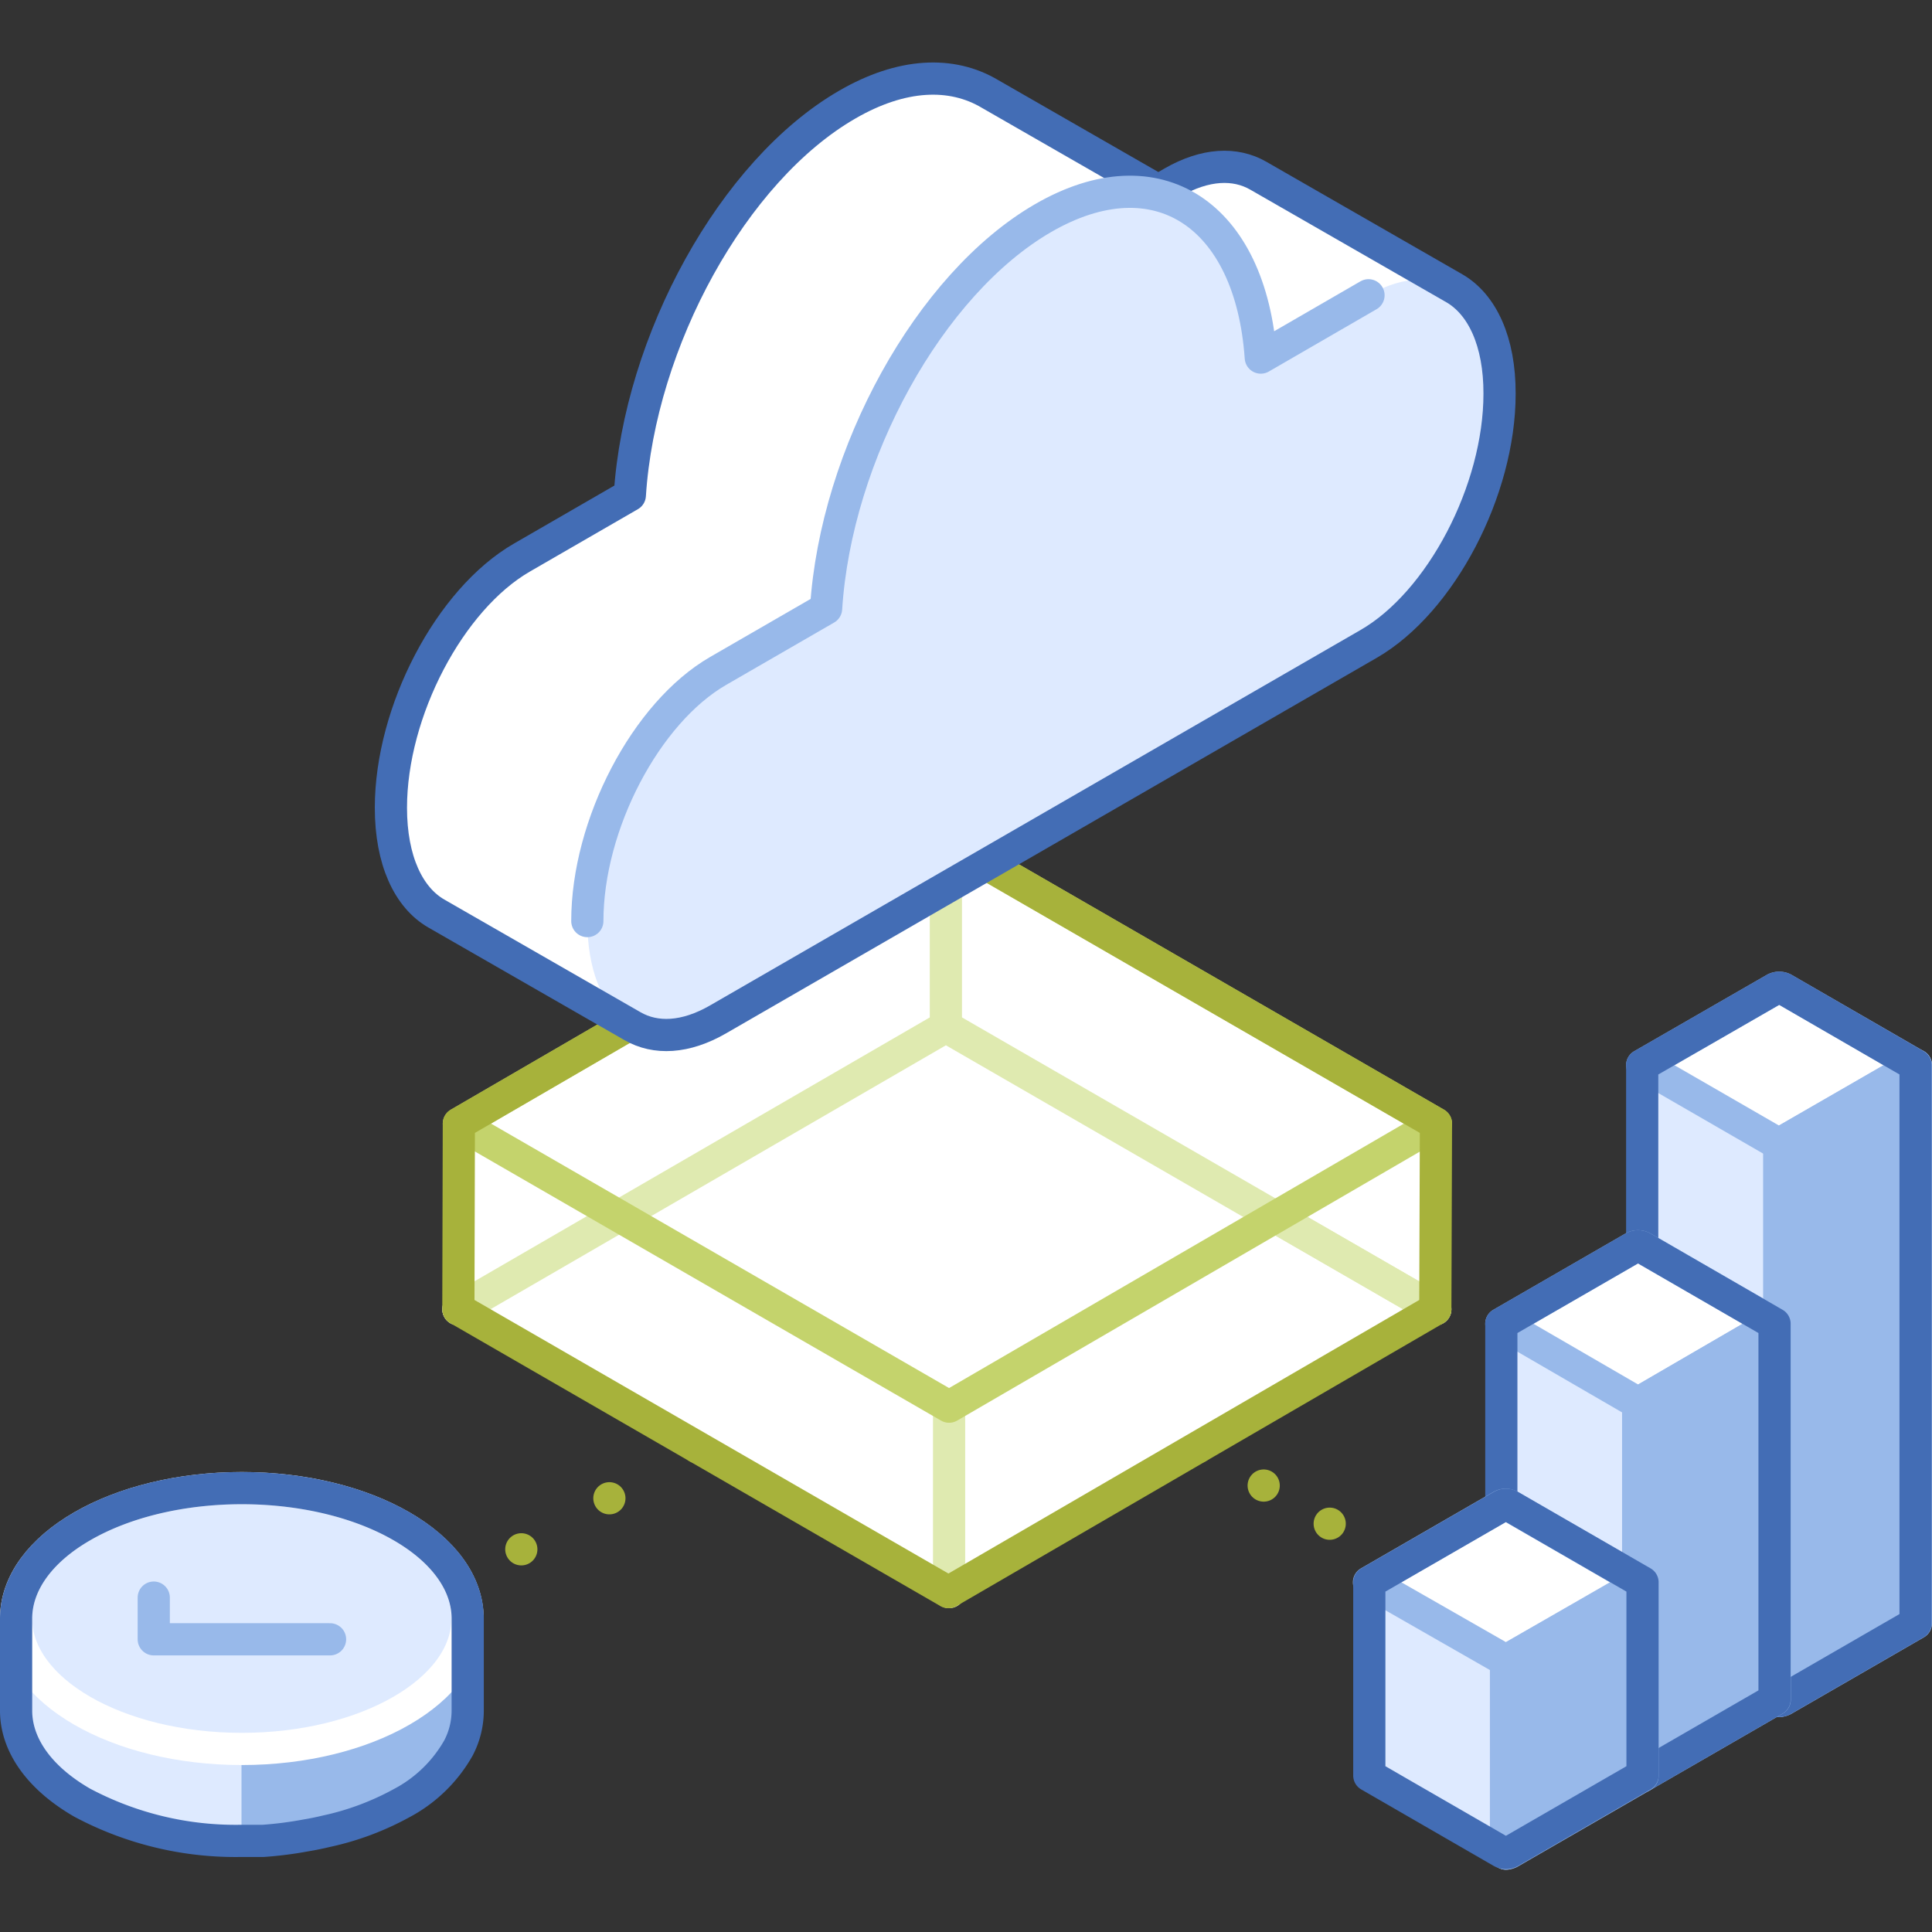 <svg xmlns="http://www.w3.org/2000/svg" viewBox="0 0 120 120"><rect x="0" y="0" width="120" height="120" fill="#333333" stroke="none"/><defs><style>.cls-1{fill:#fff;}.cls-13,.cls-2{fill:#98b9ea;}.cls-12,.cls-2,.cls-4{stroke:#98b9ea;}.cls-10,.cls-11,.cls-12,.cls-2,.cls-4,.cls-5,.cls-6,.cls-7,.cls-8,.cls-9{stroke-linecap:round;stroke-linejoin:round;stroke-width:2px;}.cls-12,.cls-3{fill:#deeaff;}.cls-10,.cls-11,.cls-14,.cls-4,.cls-5,.cls-6,.cls-7,.cls-8,.cls-9{fill:none;}.cls-5{stroke:#436db5;}.cls-6,.cls-7,.cls-8{stroke:#a7b23b;}.cls-7{stroke-dasharray:0 6.33;}.cls-8{stroke-dasharray:0 4.74;}.cls-9{stroke:#dfeab0;}.cls-10{stroke:#fff;}.cls-11{stroke:#c4d36c;}</style></defs><title>cloud-services</title><g id="Layer_2" data-name="Layer 2"><g id="New_Icon_Set" data-name="New Icon Set"><path class="cls-1" d="M119,66.16l-8.23-4.75a.59.59,0,0,0-.52,0L102,66.16l8.23,4.75a.59.59,0,0,0,.52,0Z"/><path class="cls-2" d="M110.51,105.65a.57.57,0,0,0,.28-.08l8.21-4.74V66.16l-8.21,4.74a.55.55,0,0,1-.28.07"/><path class="cls-3" d="M110.51,71a.58.58,0,0,1-.28-.07L102,66.16v34.67l8.21,4.74a.6.6,0,0,0,.28.08"/><path class="cls-4" d="M119,66.16l-8.23-4.75a.59.59,0,0,0-.52,0L102,66.16l8.23,4.75a.59.59,0,0,0,.52,0Z"/><line class="cls-2" x1="110.51" y1="70.97" x2="110.51" y2="105.65"/><path class="cls-5" d="M110.77,61.41a.59.59,0,0,0-.52,0L102,66.16v34.67l8.21,4.74a.56.56,0,0,0,.56,0l8.21-4.74V66.16Z"/><path class="cls-1" d="M110.23,82.22,102,77.47a.59.59,0,0,0-.52,0l-8.23,4.75L101.49,87a.59.59,0,0,0,.52,0Z"/><path class="cls-2" d="M101.75,110.39a.53.53,0,0,0,.27-.08l8.21-4.74V82.22L102,87a.52.52,0,0,1-.27.07"/><path class="cls-3" d="M101.75,87a.53.53,0,0,1-.28-.07l-8.21-4.74v23.35l8.21,4.74a.54.54,0,0,0,.28.08"/><path class="cls-4" d="M110.23,82.22,102,77.47a.59.59,0,0,0-.52,0l-8.23,4.75L101.49,87a.59.59,0,0,0,.52,0Z"/><line class="cls-2" x1="101.75" y1="87.03" x2="101.75" y2="110.39"/><path class="cls-5" d="M102,77.47a.59.59,0,0,0-.52,0l-8.23,4.75v23.35l8.21,4.74a.54.54,0,0,0,.55,0l8.21-4.74V82.22Z"/><line class="cls-6" x1="43.33" y1="89.9" x2="43.33" y2="89.9"/><line class="cls-7" x1="37.85" y1="93.06" x2="35.12" y2="94.65"/><line class="cls-6" x1="32.38" y1="96.23" x2="32.38" y2="96.23"/><line class="cls-6" x1="74.38" y1="89.9" x2="74.38" y2="89.9"/><line class="cls-8" x1="78.49" y1="92.27" x2="80.54" y2="93.46"/><line class="cls-6" x1="82.59" y1="94.64" x2="82.59" y2="94.64"/><polygon class="cls-1" points="58.75 52.22 28.5 69.79 28.47 81.32 58.91 98.89 89.15 81.32 89.19 69.79 58.75 52.22"/><line class="cls-9" x1="58.95" y1="87.37" x2="58.95" y2="98.89"/><polygon class="cls-1" points="89.19 69.79 58.95 87.37 28.5 69.79 58.75 52.22 89.19 69.79"/><line class="cls-10" x1="38.45" y1="75.53" x2="28.47" y2="81.32"/><line class="cls-9" x1="89.15" y1="81.32" x2="79.22" y2="75.59"/><line class="cls-9" x1="58.75" y1="63.77" x2="58.75" y2="52.22"/><polyline class="cls-9" points="89.15 81.32 58.75 63.77 28.47 81.32"/><polygon class="cls-11" points="89.19 69.79 58.95 87.37 28.5 69.79 58.75 52.22 89.19 69.79"/><polygon class="cls-6" points="58.75 52.22 28.5 69.79 28.47 81.32 58.91 98.89 89.15 81.32 89.19 69.79 58.75 52.22"/><path class="cls-1" d="M90.34,17.91h0l-12.19-7h0c-1.43-.82-3.28-.75-5.32.42l-.88.51-10.45-6h0C59.11,4.41,56,4.54,52.62,6.5c-7.08,4.09-12.89,14.68-13.5,24.26l-6.7,3.87c-4.49,2.59-8.14,9.55-8.14,15.54h0c0,3.28,1.1,5.58,2.82,6.57h0l12.19,7h0c1.43.82,3.28.75,5.32-.43L85,40c4.5-2.59,8.14-9.55,8.14-15.54h0C93.15,21.21,92.06,18.91,90.34,17.91Z"/><path class="cls-3" d="M85,18.34l-6.69,3.87c-.62-8.88-6.43-12.76-13.51-8.67S51.92,28.22,51.31,37.8l-6.7,3.87c-4.49,2.59-8.13,9.55-8.13,15.54s3.64,8.75,8.13,6.15L85,40c4.5-2.59,8.14-9.55,8.14-15.54h0C93.15,18.5,89.51,15.75,85,18.34Z"/><path class="cls-5" d="M90.34,17.91h0l-12.19-7h0c-1.43-.82-3.28-.75-5.32.42l-.88.51-10.45-6h0C59.11,4.41,56,4.54,52.62,6.5c-7.08,4.09-12.89,14.68-13.5,24.26l-6.7,3.87c-4.49,2.59-8.14,9.55-8.14,15.54h0c0,3.28,1.1,5.58,2.82,6.57h0l12.19,7h0c1.43.82,3.28.75,5.32-.43L85,40c4.5-2.59,8.14-9.55,8.14-15.54h0C93.15,21.21,92.06,18.91,90.34,17.91Z"/><path class="cls-12" d="M85,18.34l-6.69,3.87c-.62-8.88-6.43-12.76-13.51-8.67S51.92,28.22,51.31,37.8l-6.7,3.87c-4.49,2.59-8.13,9.55-8.13,15.54"/><path class="cls-1" d="M102,98.28l-8.23-4.75a.52.52,0,0,0-.51,0l-8.23,4.75L93.28,103a.57.57,0,0,0,.51,0Z"/><path class="cls-2" d="M93.54,115.13a.53.53,0,0,0,.27-.08l8.21-4.74v-12L93.81,103a.52.52,0,0,1-.27.07"/><path class="cls-3" d="M93.54,103.09a.53.53,0,0,1-.28-.07l-8.21-4.74v12l8.21,4.74a.54.54,0,0,0,.28.08"/><path class="cls-4" d="M102,98.28l-8.23-4.75a.52.52,0,0,0-.51,0l-8.23,4.75L93.28,103a.57.57,0,0,0,.51,0Z"/><line class="cls-2" x1="93.54" y1="103.09" x2="93.54" y2="115.13"/><path class="cls-5" d="M93.79,93.53a.52.52,0,0,0-.51,0l-8.23,4.75v12l8.21,4.74a.54.54,0,0,0,.55,0l8.21-4.74v-12Z"/><path class="cls-3" d="M25.13,100.53l-.19-.12c-5.48-3.16-14.36-3.16-19.83,0l-.19.12H1v5.72c0,2.07,1.37,4.14,4.11,5.72,5.47,3.16,14.35,3.16,19.83,0,2.74-1.58,4.11-3.65,4.11-5.72v-5.72Z"/><path class="cls-13" d="M24.94,112c2.74-1.58,4.11-3.65,4.11-5.72v-5.72H25.13l-.19-.12A20.3,20.3,0,0,0,15,98v16.3A20.3,20.3,0,0,0,24.94,112Z"/><ellipse class="cls-3" cx="15.02" cy="100.53" rx="14.02" ry="8.1"/><ellipse class="cls-10" cx="15.02" cy="100.53" rx="14.02" ry="8.1"/><ellipse class="cls-14" cx="15.02" cy="105.72" rx="14.34" ry="8.65"/><path class="cls-5" d="M29.05,106.25v-5.72h0c0-2.07-1.37-4.15-4.11-5.73-5.48-3.16-14.36-3.16-19.83,0C2.37,96.38,1,98.46,1,100.53H1v5.72c0,2.07,1.37,4.14,4.11,5.72A20.28,20.28,0,0,0,15,114.34q.68,0,1.35,0A23.35,23.35,0,0,0,19,114c.43-.07.86-.16,1.28-.26A17.28,17.28,0,0,0,24.94,112a8.75,8.75,0,0,0,3.53-3.42A5,5,0,0,0,29.05,106.25Z"/><polyline class="cls-4" points="20.5 101.82 9.55 101.82 9.55 99.23"/><rect class="cls-14" width="120" height="120"/><rect class="cls-14" width="120" height="120"/></g></g></svg>